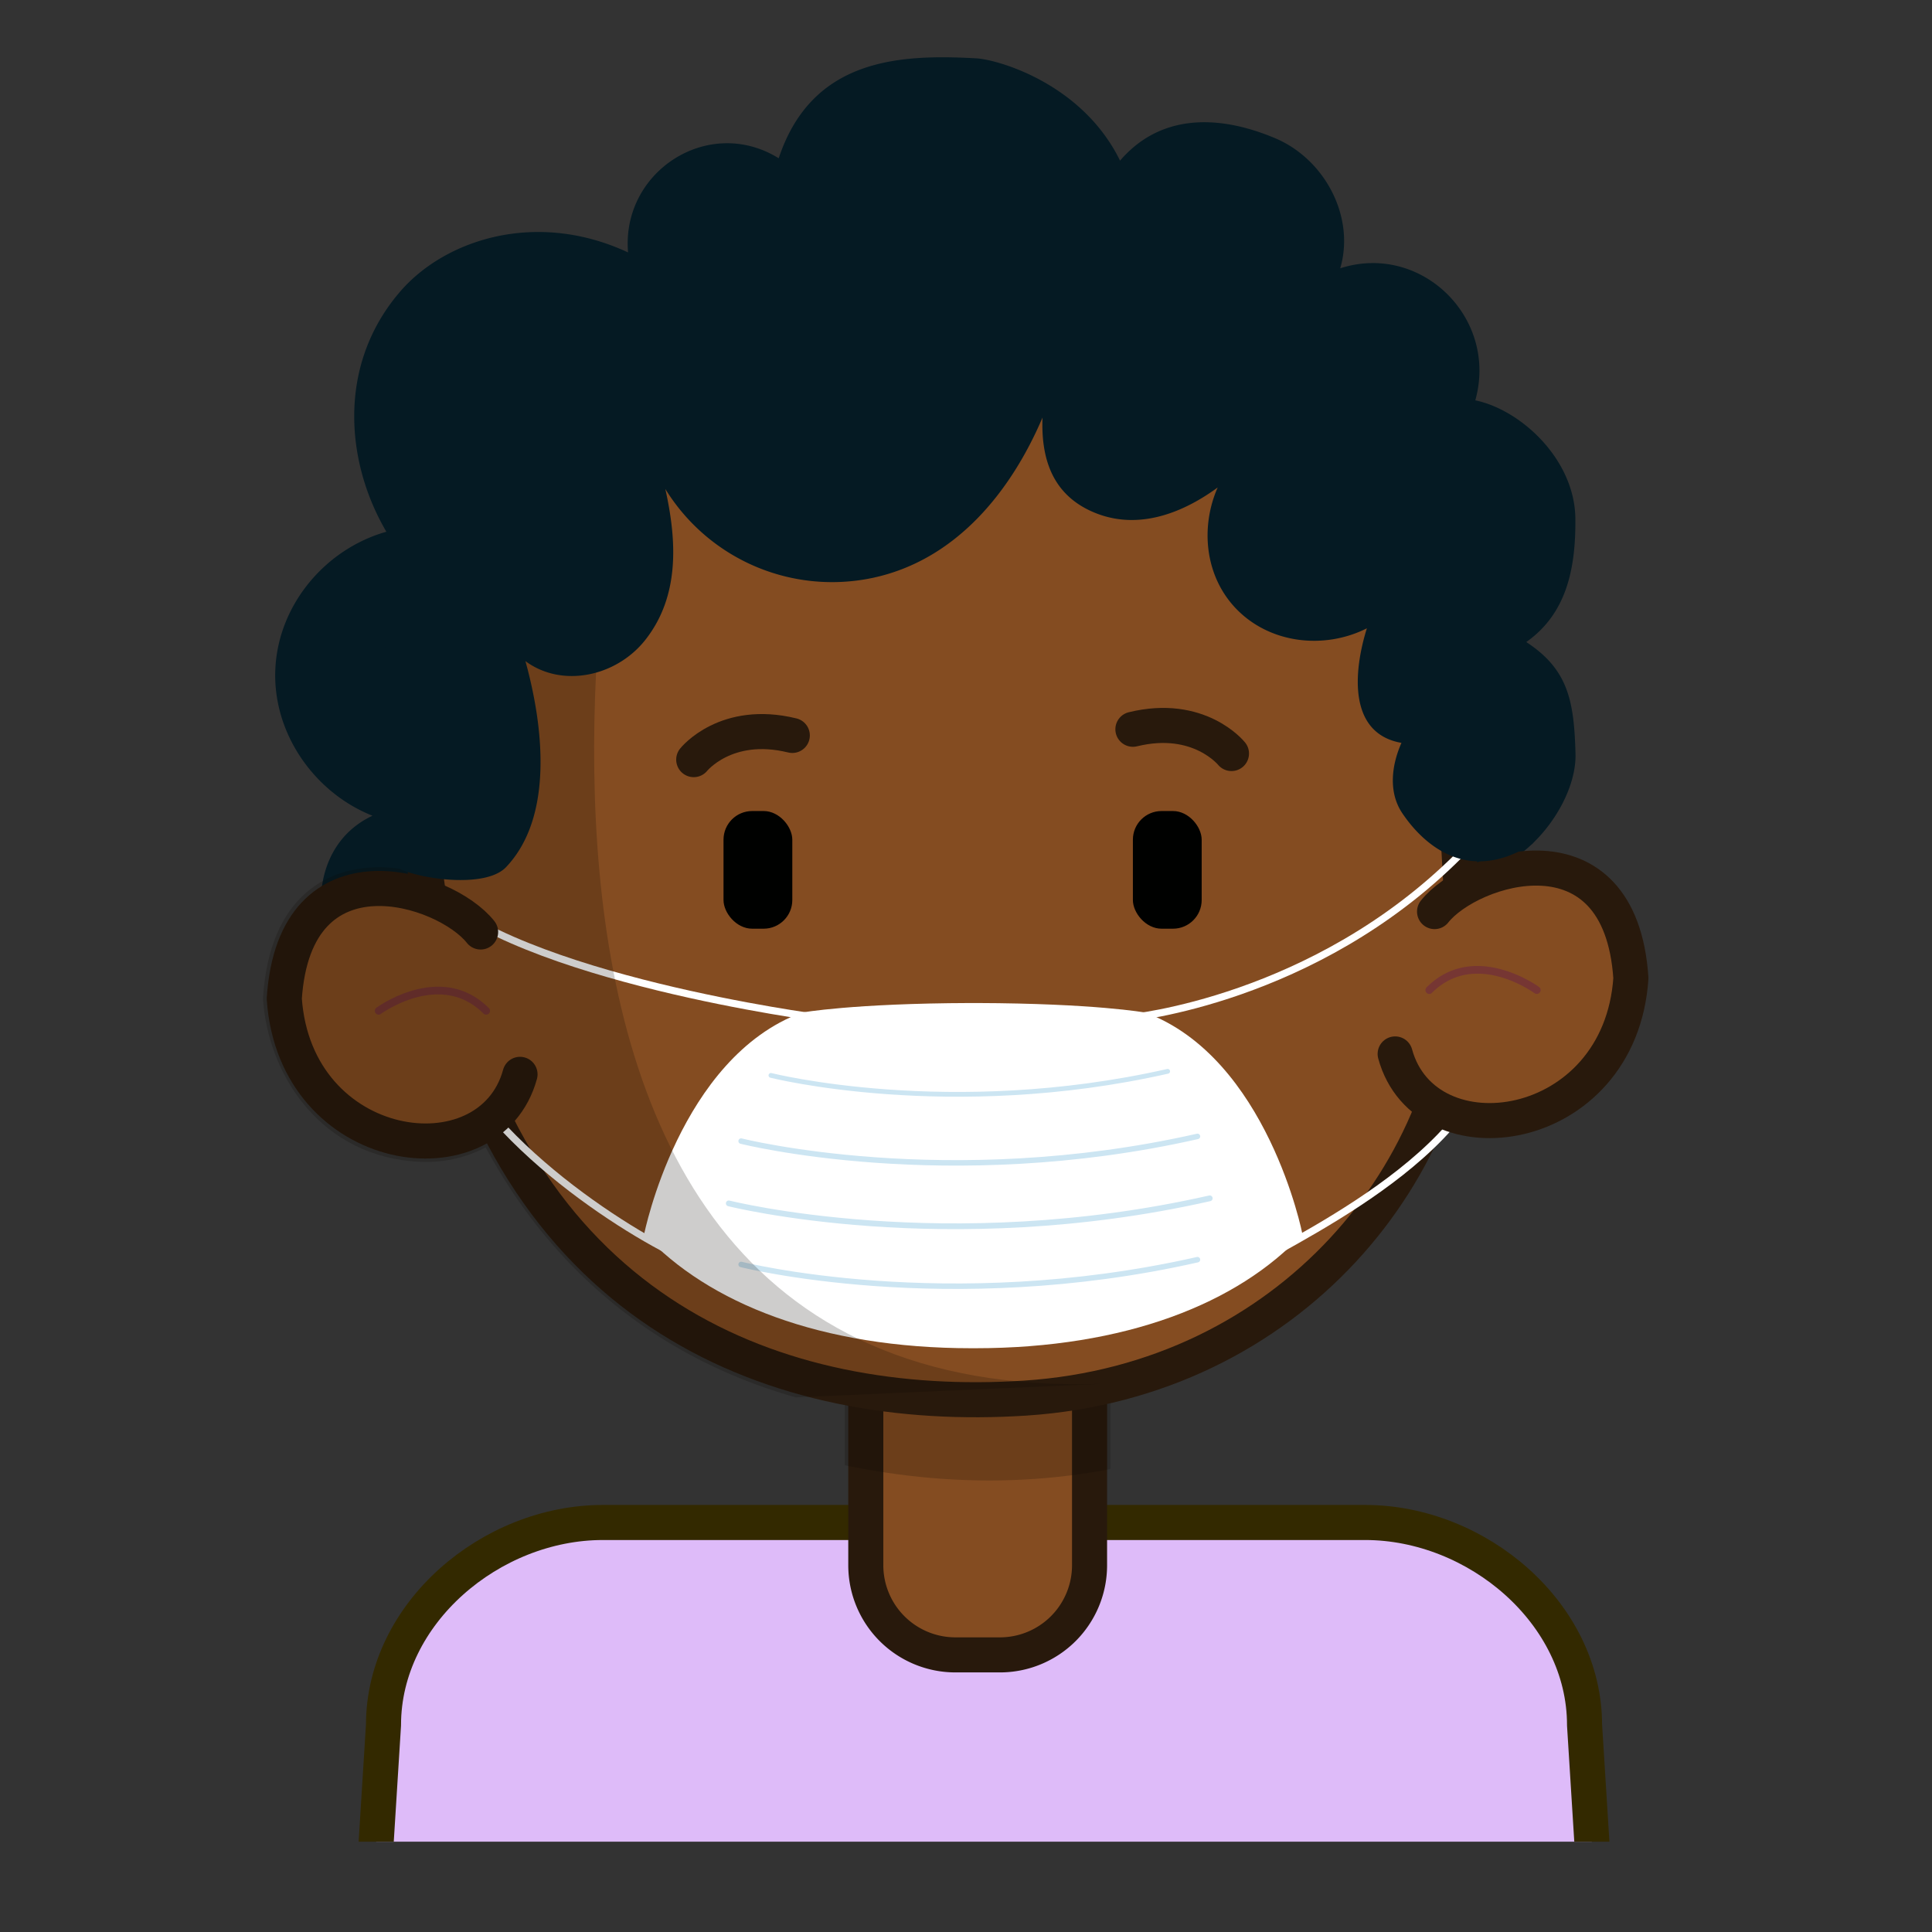 <svg xmlns="http://www.w3.org/2000/svg" xmlns:xlink="http://www.w3.org/1999/xlink" viewBox="0 0 275.52 275.52"><rect x="0" y="0" width="275.52" height="275.52" fill="#333333" stroke="none"/><defs><style>.cls-1,.cls-13,.cls-14,.cls-15,.cls-16{fill:none;}.cls-2{clip-path:url(#clip-path);}.cls-3{fill:#1a7c65;stroke:#06261e;}.cls-13,.cls-3{stroke-miterlimit:10;}.cls-3,.cls-5,.cls-6{stroke-width:5px;}.cls-4{clip-path:url(#clip-path-2);}.cls-5{fill:#debbf9;stroke:#332900;}.cls-14,.cls-15,.cls-16,.cls-5,.cls-6{stroke-linecap:round;stroke-linejoin:round;}.cls-6{fill:#844c21;stroke:#28190c;}.cls-7{clip-path:url(#clip-path-3);}.cls-8{fill:#0c0603;opacity:0.2;}.cls-9{fill:#051a23;}.cls-10{fill:#000100;}.cls-11{fill:#e55336;}.cls-12{fill:#fff;}.cls-13{stroke:#fff;stroke-width:1.02px;}.cls-14,.cls-15,.cls-16{stroke:#cce5f2;}.cls-14{stroke-width:0.68px;}.cls-15{stroke-width:0.78px;}.cls-16{stroke-width:0.82px;}.cls-17{fill:#763633;}.cls-18{clip-path:url(#clip-path-4);}</style><clipPath id="clip-path"><rect class="cls-1" x="0.5" y="-325.5" width="276" height="276"/></clipPath><clipPath id="clip-path-2"><rect class="cls-1" x="42.99" y="199.61" width="192.62" height="63.03"/></clipPath><clipPath id="clip-path-3"><path class="cls-1" d="M155.38,189.63H123.47a3,3,0,0,0-3,3v28.05A18.36,18.36,0,0,0,138.81,239H140a18.36,18.36,0,0,0,18.34-18.34V192.63A3,3,0,0,0,155.38,189.63Z"/></clipPath><clipPath id="clip-path-4"><path class="cls-1" d="M224.22,121.5a20.73,20.73,0,0,0-13.09.75c-1.84-31.27-9.38-52-10.1-53.94C191.3,36,158,23.36,112,34.64,71.52,44.54,51.82,77.5,57.59,124a18.65,18.65,0,0,0-8.69.41c-4.75,1.48-10.58,5.77-11.38,17.77a2.8,2.8,0,0,0,0,.41c.69,10.13,7.57,21.64,21,23,.72.07,1.43.11,2.14.11a18.25,18.25,0,0,0,8.6-2.07c13.62,25.2,37.86,39,69.64,39,2.46,0,4.95-.08,7.5-.25a70.21,70.21,0,0,0,47.27-22,67.66,67.66,0,0,0,11.68-17.4l1.07-1.11a19.06,19.06,0,0,0,6,.94,19.3,19.3,0,0,0,2.14-.11c13.46-1.34,20.34-12.85,21-23a2.81,2.81,0,0,0,0-.41C234.8,127.26,229,123,224.22,121.5Z"/></clipPath></defs><g id="Layer_2" data-name="Layer 2"><g class="cls-2"><path class="cls-3" d="M168.82-1.19H139.18a7.68,7.68,0,0,1-7.67-7.67V-99.28c0-4.23.44-7.66,4.67-7.66,9.88,2.88,25.76,2.88,35.64,0,4.23,0,4.67,3.43,4.67,7.66V-8.86A7.68,7.68,0,0,1,168.82-1.19Z"/></g><g class="cls-4"><path class="cls-5" d="M53.49,265.18,54.69,246c0-15.95,15.33-28.88,31.28-28.88H194.69c15.95,0,31.28,12.93,31.28,28.88l1.2,19.18"/></g><path class="cls-6" d="M123.47,192.63h31.91a0,0,0,0,1,0,0v30.6A12.78,12.78,0,0,1,142.59,236h-6.34a12.78,12.78,0,0,1-12.78-12.78v-30.6a0,0,0,0,1,0,0Z"/><g class="cls-7"><path class="cls-8" d="M166.52,207.53q-24.79,7.2-52.13,0V180.94h52.13Z"/></g><path class="cls-9" d="M224.68,107.46c.18,6.32-5.59,14.28-11.56,16.33,5.55,7.39,5,18.94-2.22,25.13s-18.38,5.06-24.76-1.5c-1.89,10-10.26,18.42-20.52,19.48s-20.39-5.84-24-15.48a20.7,20.7,0,0,1-9.05,10.22,14.88,14.88,0,0,1-6.85,1.75,14.34,14.34,0,0,1-14-10.87A26.39,26.39,0,0,1,94,164.65c-4.36.74-8.43-1-9.16-5.76-.49-3.23,1-6,3.11-8.17-11.38,3-30.35-.52-38-9.94-6-7.42-6.13-20.11,3.17-24.45-8.28-3.28-14.31-11.8-13.85-21s7.22-17.07,15.83-19.5C49.21,65.81,48.14,52,57,41.66,63.32,34.24,76.36,29.85,89.57,36c-1-11.53,11.48-19.63,21.48-13.43,4.73-14.22,17.14-14.87,28.18-14.25,2.9.15,15.05,3.47,20.5,14.59,5.57-6.5,13.68-6.72,22-3.25,7.12,2.93,11.57,11.18,9.4,18.6,11.53-3.71,22.56,7.07,19.26,18.83,6.59,1.38,14.17,8.48,14.27,16.82.08,7.41-1.36,13.67-7,17.65C223.67,95.49,224.47,100,224.68,107.46Z"/><path class="cls-6" d="M198.18,69.28s10.35,27.07,10.35,66.61c0,30.85-24.63,61-62.3,63.49-35.4,2.3-72.17-11.95-83.21-61.61s4.6-89.18,49.65-100.22S189,38.47,198.18,69.28Z"/><path class="cls-10" d="M149.52,155.34a15,15,0,0,0,1.94-5.64A55.09,55.09,0,0,0,127.38,148a13.51,13.51,0,0,0,.64,3.57A43,43,0,0,1,149.52,155.34Z"/><path class="cls-11" d="M128,151.53c1,3.24,3.68,7.65,10.64,8.58,5.94.8,9.14-1.91,10.86-4.77A43,43,0,0,0,128,151.53Z"/><path class="cls-12" d="M163.32,144.4s-7.21-1.31-24-1.36h-.91c-16.84.05-24.05,1.36-24.05,1.36C96.9,150.82,91.86,176,91.86,176c9.16,9.85,25.19,16.27,46.73,16.27H139c21.53,0,37.57-6.42,46.73-16.27C185.77,176,180.73,150.82,163.32,144.4Z"/><path class="cls-13" d="M61.49,141.75C63.4,158.67,86.4,174,96.38,178.87"/><path class="cls-13" d="M116.83,145.15S74,139.57,61,126.56"/><path class="cls-13" d="M161.09,145.15s26.31-2.48,47-23.18"/><path class="cls-13" d="M212.8,143.59c3.41,18.3-27,32.42-33.75,36.59"/><path class="cls-14" d="M109.94,153.36s25.5,6.45,56.58-.58"/><path class="cls-15" d="M105.69,162.73s29.33,7.42,65.08-.67"/><path class="cls-15" d="M105.69,180.32s29.33,7.42,65.08-.68"/><path class="cls-16" d="M103.93,171.61s30.92,7.81,68.59-.72"/><path class="cls-6" d="M68.54,132.91c-5-6.35-26.5-13.31-28,9.51,1.55,22.66,29.33,26.48,33.62,10.79"/><path class="cls-17" d="M54,144.7a.56.56,0,0,1-.44-.22.54.54,0,0,1,.11-.76c.09-.07,9.25-6.76,16.05.05a.55.55,0,0,1,0,.77.56.56,0,0,1-.78,0c-6.13-6.14-14.53,0-14.62.05A.5.5,0,0,1,54,144.7Z"/><rect class="cls-10" x="103.18" y="115.66" width="9.81" height="16.78" rx="4.09"/><rect class="cls-10" x="161.56" y="115.66" width="9.81" height="16.78" rx="4.09"/><path class="cls-6" d="M98.93,108.33s4.59-5.77,14.06-3.45"/><path class="cls-6" d="M175.62,107.46S171,101.69,161.56,104"/><path class="cls-6" d="M204.58,130c5-6.35,26.5-13.31,28,9.51-1.55,22.66-29.33,26.48-33.62,10.79"/><path class="cls-17" d="M219.16,141.74a.53.53,0,0,0,.44-.22.54.54,0,0,0-.11-.76c-.09-.07-9.25-6.75-16.05.05a.55.55,0,0,0,0,.77.54.54,0,0,0,.78,0c6.13-6.14,14.53,0,14.62.06A.55.55,0,0,0,219.16,141.74Z"/><g class="cls-18"><path class="cls-8" d="M91.86,46.9S52.28,203.17,159.61,197.24L25.47,203.17,10.87,99.86l27-48.6L94,30.39Z"/></g><path class="cls-9" d="M218.47,120.37c-10.37,6.62-16.82-1.91-18.51-4.43-2-3-1.5-6.85-.1-10-7.64-1.33-6.85-10.23-4.93-16.34-6.08,3.07-13.91,2.22-18.74-2.89-4.4-4.66-5-11.58-2.54-17.19-5.29,3.87-11.89,6.3-18.25,3.28-5.6-2.66-6.93-7.85-6.73-13.25-4.57,10.71-12.47,20.4-24.31,22.88a27.94,27.94,0,0,1-29.48-12.7c1.68,7.51,2.06,15.46-3,21.71-4.14,5.06-11.75,6.69-16.95,2.84,2.53,9.13,4.1,22.16-2.76,29.38-2.73,2.88-11.17,1.88-14.85.4-4.1-1.64-17.76-95.11,76.23-98.07C220.44,23.24,222.47,117.82,218.47,120.37Z"/></g></svg>